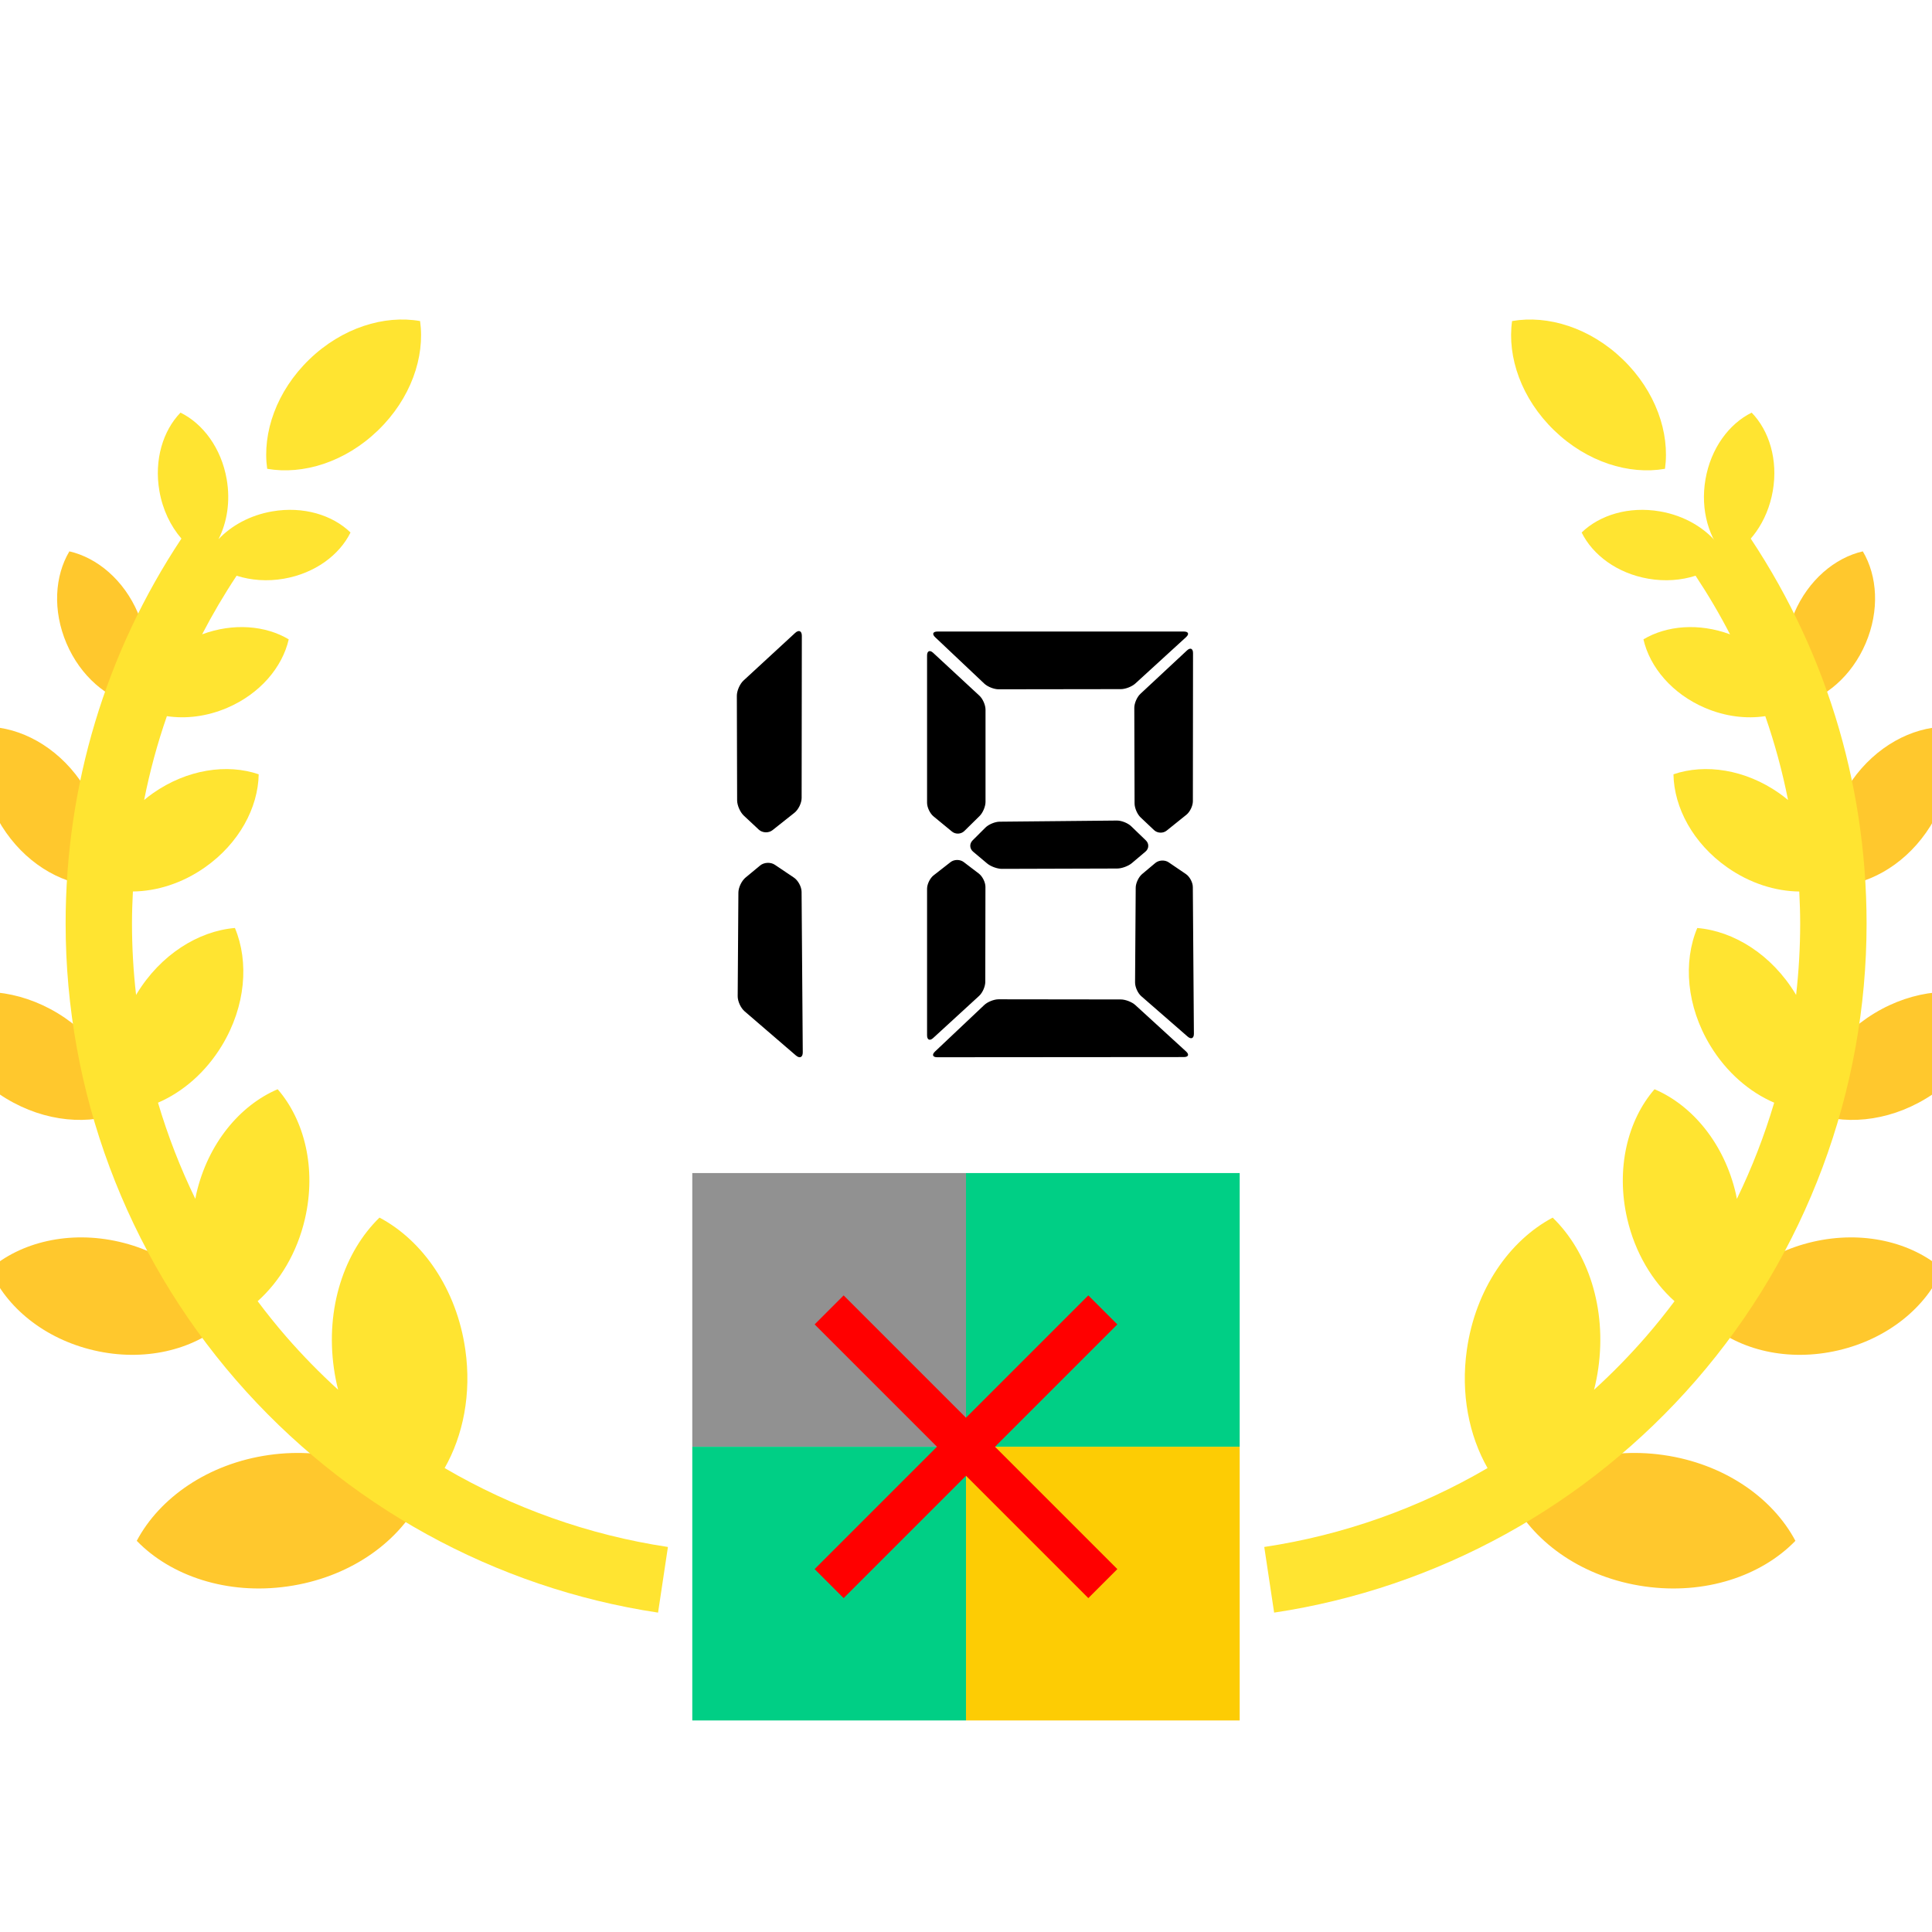 <?xml version="1.0" encoding="utf-8"?>
<svg width="81" height="81" viewBox="3 1 60 60" fill="none" xmlns="http://www.w3.org/2000/svg">
  <g transform="matrix(0.826, 0, 0, 0.826, 0.871, 2.918)">
    <path style="fill:#FFC82D;" d="M 7.719 55.61 C 8.998 56.929 11.11 57.649 13.39 57.324 C 15.671 57 17.498 55.72 18.359 54.097 C 17.08 52.779 14.968 52.059 12.688 52.383 C 10.407 52.707 8.58 53.987 7.719 55.61 Z"/>
    <path style="fill:#FFC82D;" d="M 2.193 45.394 C 2.797 46.814 4.234 48.016 6.119 48.451 C 8.003 48.887 9.822 48.436 10.987 47.425 C 10.383 46.005 8.946 44.803 7.062 44.367 C 5.177 43.932 3.358 44.383 2.193 45.394 Z"/>
    <path style="fill:#FFC82D;" d="M 0.327 35.285 C 0.443 36.659 1.327 38.082 2.806 38.978 C 4.284 39.875 5.955 40.001 7.227 39.468 C 7.111 38.093 6.227 36.671 4.748 35.774 C 3.27 34.877 1.599 34.751 0.327 35.285 Z"/>
    <path style="fill:#FFC82D;" d="M 2.093 25.002 C 1.687 26.187 1.903 27.694 2.805 28.98 C 3.708 30.266 5.051 30.98 6.304 31.001 C 6.71 29.816 6.494 28.309 5.592 27.024 C 4.689 25.738 3.345 25.023 2.093 25.002 Z"/>
    <path style="fill:#FFC82D;" d="M 5.186 18.408 C 4.635 19.331 4.55 20.632 5.079 21.87 C 5.608 23.109 6.609 23.946 7.656 24.186 C 8.206 23.263 8.292 21.962 7.762 20.723 C 7.233 19.485 6.233 18.648 5.186 18.408 Z"/>
    <path style="fill:#FFE431;" d="M 18.372 9.749 C 17.026 9.512 15.439 10.001 14.207 11.191 C 12.975 12.382 12.433 13.951 12.623 15.304 C 13.969 15.54 15.555 15.052 16.787 13.861 C 18.02 12.671 18.562 11.102 18.372 9.749 Z"/>
    <path style="fill:#FFE431;" d="M 20.073 48.426 C 19.749 46.145 18.469 44.318 16.846 43.457 C 15.528 44.737 14.808 46.848 15.132 49.129 C 15.171 49.403 15.224 49.669 15.29 49.929 C 14.604 49.305 13.952 48.639 13.338 47.933 C 12.963 47.501 12.606 47.056 12.265 46.6 C 13.097 45.854 13.748 44.781 14.044 43.499 C 14.479 41.614 14.029 39.796 13.017 38.631 C 11.598 39.235 10.396 40.671 9.96 42.556 C 9.945 42.622 9.934 42.687 9.921 42.752 C 9.355 41.587 8.886 40.378 8.518 39.137 C 9.443 38.738 10.306 38.004 10.921 36.989 C 11.817 35.51 11.943 33.84 11.41 32.568 C 10.036 32.684 8.613 33.568 7.717 35.046 C 7.709 35.06 7.702 35.073 7.694 35.087 C 7.592 34.198 7.54 33.301 7.54 32.398 C 7.54 31.996 7.554 31.596 7.574 31.196 C 8.468 31.186 9.424 30.892 10.282 30.289 C 11.568 29.386 12.283 28.043 12.304 26.79 C 11.119 26.384 9.612 26.6 8.326 27.503 C 8.211 27.583 8.103 27.669 7.997 27.756 C 8.209 26.685 8.494 25.632 8.852 24.604 C 9.562 24.711 10.352 24.62 11.118 24.292 C 12.356 23.763 13.194 22.763 13.433 21.716 C 12.562 21.196 11.352 21.092 10.177 21.527 C 10.568 20.773 11 20.038 11.474 19.324 C 12.009 19.495 12.619 19.545 13.25 19.436 C 14.418 19.234 15.338 18.547 15.756 17.699 C 15.078 17.04 13.98 16.703 12.812 16.905 C 11.984 17.048 11.281 17.436 10.793 17.951 C 11.115 17.318 11.244 16.526 11.101 15.698 C 10.899 14.53 10.212 13.609 9.364 13.192 C 8.705 13.87 8.368 14.968 8.57 16.135 C 8.692 16.843 8.993 17.459 9.399 17.928 C 6.549 22.222 5.045 27.214 5.045 32.398 C 5.045 38.71 7.321 44.808 11.454 49.568 C 15.545 54.281 21.179 57.385 27.319 58.309 L 27.69 55.841 C 24.712 55.393 21.866 54.377 19.295 52.874 C 19.991 51.649 20.309 50.083 20.073 48.426 Z"/>
  </g>
  <g transform="matrix(0.826, 0, 0, 0.826, 10.618, 2.918)">
    <path style="fill:#FFC82D;" d="M 58.281 55.61 C 57.002 56.929 54.89 57.649 52.61 57.324 C 50.329 57 48.502 55.72 47.641 54.097 C 48.92 52.779 51.032 52.059 53.312 52.383 C 55.593 52.707 57.42 53.987 58.281 55.61 Z"/>
    <path style="fill:#FFC82D;" d="M 63.807 45.394 C 63.203 46.814 61.766 48.016 59.882 48.451 C 57.997 48.887 56.178 48.436 55.013 47.425 C 55.617 46.005 57.054 44.803 58.938 44.367 C 60.823 43.932 62.642 44.383 63.807 45.394 Z"/>
    <path style="fill:#FFC82D;" d="M 65.673 35.285 C 65.557 36.659 64.673 38.082 63.194 38.978 C 61.716 39.875 60.045 40.001 58.773 39.468 C 58.889 38.093 59.773 36.671 61.252 35.774 C 62.731 34.877 64.401 34.751 65.673 35.285 Z"/>
    <path style="fill:#FFC82D;" d="M 63.908 25.002 C 64.313 26.187 64.098 27.694 63.195 28.98 C 62.292 30.266 60.949 30.98 59.696 31.001 C 59.29 29.816 59.506 28.309 60.408 27.024 C 61.311 25.738 62.655 25.023 63.908 25.002 Z"/>
    <path style="fill:#FFC82D;" d="M 60.815 18.408 C 61.365 19.331 61.451 20.632 60.921 21.87 C 60.392 23.109 59.391 23.946 58.345 24.186 C 57.794 23.263 57.709 21.962 58.238 20.723 C 58.767 19.485 59.768 18.648 60.815 18.408 Z"/>
    <path style="fill:#FFE431;" d="M 56.636 13.192 C 57.295 13.87 57.633 14.967 57.431 16.135 C 57.229 17.304 56.542 18.224 55.694 18.641 C 55.035 17.963 54.698 16.866 54.9 15.698 C 55.102 14.53 55.788 13.61 56.636 13.192 Z"/>
    <path style="fill:#FFE431;" d="M 56.327 17.523 L 55.394 18.167 C 54.908 17.545 54.129 17.067 53.188 16.905 C 52.02 16.703 50.923 17.041 50.244 17.699 C 50.662 18.547 51.582 19.234 52.75 19.436 C 53.382 19.545 53.992 19.496 54.527 19.324 C 55 20.038 55.433 20.773 55.823 21.528 C 54.648 21.092 53.439 21.196 52.567 21.716 C 52.807 22.763 53.644 23.763 54.882 24.293 C 55.648 24.62 56.439 24.712 57.148 24.604 C 57.506 25.632 57.791 26.685 58.004 27.757 C 57.898 27.669 57.789 27.584 57.674 27.503 C 56.388 26.6 54.882 26.384 53.696 26.79 C 53.717 28.043 54.432 29.387 55.718 30.289 C 56.576 30.892 57.533 31.187 58.426 31.197 C 58.446 31.596 58.46 31.997 58.46 32.399 C 58.46 33.301 58.408 34.199 58.307 35.087 C 58.299 35.074 58.292 35.06 58.284 35.047 C 57.388 33.568 55.965 32.684 54.591 32.569 C 54.057 33.841 54.183 35.511 55.08 36.99 C 55.695 38.004 56.558 38.739 57.483 39.137 C 57.115 40.378 56.646 41.588 56.08 42.753 C 56.067 42.687 56.056 42.622 56.041 42.557 C 55.605 40.672 54.403 39.235 52.984 38.631 C 51.972 39.796 51.522 41.615 51.957 43.5 C 52.253 44.781 52.904 45.855 53.736 46.601 C 53.395 47.056 53.038 47.501 52.663 47.933 C 52.049 48.64 51.397 49.306 50.711 49.93 C 50.777 49.67 50.83 49.403 50.869 49.129 C 51.193 46.849 50.473 44.737 49.155 43.458 C 47.532 44.319 46.252 46.146 45.928 48.427 C 45.692 50.084 46.01 51.65 46.706 52.874 C 44.135 54.378 41.289 55.394 38.311 55.841 L 38.682 58.309 C 44.822 57.386 50.456 54.282 54.548 49.569 C 58.68 44.809 60.957 38.711 60.957 32.399 C 60.955 27.051 59.355 21.908 56.327 17.523 Z"/>
    <path style="fill:#FFE431;" d="M 53.377 15.304 C 53.567 13.951 53.025 12.382 51.793 11.192 C 50.561 10.001 48.974 9.513 47.628 9.749 C 47.439 11.102 47.981 12.671 49.213 13.861 C 50.445 15.052 52.031 15.54 53.377 15.304 Z"/>
  </g>
  <g id="SVGRepo_bgCarrier" stroke-width="0" transform="matrix(0.337, 0, 0, 0.337, 26.162, -16.288)"/>
  <g id="SVGRepo_tracerCarrier" stroke-linecap="round" stroke-linejoin="round" transform="matrix(0.337, 0, 0, 0.337, 26.162, -16.288)"/>
  <g transform="matrix(0.425, 0, 0, 0.425, 12.941, 33.091)">
    <rect fill="#919191" x="27.197" y="10.21" width="20" height="20"/>
    <rect fill="#00cf85" x="47.197" y="10.21" width="20" height="20"/>
    <rect fill="#00cf85" x="27.197" y="30.21" width="20" height="20"/>
    <rect fill="#fdcc04" x="47.197" y="30.21" width="20" height="20"/>
    <path d="M 37.197 20.21 L 57.197 40.21" stroke-width="3" stroke="#f00"/>
    <path d="M 57.197 20.21 L 37.197 40.21" stroke-width="3" stroke="#f00"/>
  </g>
  <g id="group-5" fill="#fff" transform="matrix(0.312, 0, 0, 0.312, 23.699, 19.391)" style="stroke:#000;stroke-width:15">
    <g id="group-8" transform="matrix(0.125, 0, 0, 0.125, -2.237, -17.31)">
      <path style="stroke: none; fill: rgb(0, 0, 0);" d="M 74.13 304.252 C 74.144 308.243 76.557 313.714 79.501 316.455 L 91.328 327.505 C 94.272 330.247 99.204 330.451 102.347 327.953 L 119.796 314.108 C 122.939 311.61 125.498 306.342 125.498 302.337 L 125.657 173.255 C 125.657 169.263 123.257 168.232 120.3 170.946 L 79.222 208.821 C 76.278 211.549 73.892 216.992 73.905 220.97 L 74.13 304.252 Z M 75.138 377.664 C 75.165 373.66 77.71 368.324 80.813 365.746 L 92.455 356.107 C 95.558 353.541 100.795 353.284 104.137 355.524 L 119.332 365.746 C 122.7 368.013 125.431 373.077 125.458 377.094 L 126.399 504.888 C 126.426 508.893 123.986 510.02 120.91 507.372 L 80.071 472.213 C 76.994 469.566 74.541 464.217 74.581 460.186 L 75.138 377.664 Z" fill-rule="evenodd"/>
      <path style="fill: rgb(0, 0, 0); stroke: none;" d="M 390.617 306.712 C 390.63 310.359 392.787 315.349 395.458 317.858 L 406.156 327.96 C 408.814 330.468 413.289 330.645 416.122 328.367 L 431.892 315.702 C 434.726 313.424 437.045 308.61 437.045 304.949 L 437.167 186.982 C 437.181 183.322 435.011 182.372 432.353 184.862 L 395.214 219.469 C 392.542 221.964 390.386 226.954 390.4 230.588 L 390.617 306.712 Z M 271.794 325.98 C 274.383 323.39 279.441 321.275 283.102 321.234 L 376.528 320.326 C 380.189 320.285 385.288 322.319 387.918 324.855 L 399.634 336.15 C 402.265 338.686 402.129 342.658 399.349 345.018 L 388.461 354.225 C 385.668 356.598 380.434 358.51 376.799 358.523 L 284.974 358.794 C 281.326 358.794 276.092 356.896 273.285 354.551 L 262.017 345.086 C 259.21 342.726 259.021 338.726 261.61 336.15 L 271.794 325.98 Z M 244.077 353.425 C 246.953 351.174 251.644 351.147 254.559 353.37 L 266.614 362.551 C 269.516 364.774 271.875 369.52 271.862 373.168 L 271.739 448.844 C 271.726 452.491 269.556 457.441 266.858 459.922 L 230.247 493.496 C 227.562 495.964 225.379 495.001 225.379 491.34 L 225.379 374.632 C 225.379 370.985 227.711 366.184 230.599 363.947 L 244.077 353.425 Z M 379.729 462.784 C 383.376 462.797 388.542 464.804 391.227 467.258 L 431.621 504.195 C 434.306 506.649 433.533 508.656 429.872 508.656 L 233.501 508.805 C 229.84 508.805 229.04 506.771 231.698 504.262 L 270.926 467.204 C 273.583 464.682 278.709 462.648 282.37 462.661 L 379.729 462.784 Z M 379.729 215.672 C 383.376 215.672 388.542 213.666 391.227 211.198 L 431.621 174.272 C 434.306 171.812 433.533 169.812 429.885 169.812 L 233.65 169.812 C 229.989 169.812 229.189 171.842 231.834 174.342 L 270.939 211.279 C 273.597 213.788 278.709 215.808 282.37 215.808 L 379.729 215.672 Z M 391.525 373.805 C 391.539 370.144 393.844 365.276 396.651 362.917 L 407.16 354.103 C 409.98 351.743 414.712 351.513 417.736 353.574 L 431.472 362.917 C 434.51 364.978 436.991 369.602 437.004 373.276 L 437.859 490.092 C 437.886 493.754 435.675 494.771 432.896 492.371 L 395.973 460.207 C 393.207 457.807 390.983 452.912 391.01 449.224 L 391.525 373.805 Z M 267.075 220.906 C 269.76 223.388 271.929 228.364 271.929 232.025 L 271.929 305.451 C 271.929 309.098 269.814 314.143 267.21 316.705 L 255.034 328.679 C 252.43 331.228 248.037 331.431 245.217 329.099 L 230.491 316.977 C 227.67 314.658 225.379 309.804 225.379 306.17 L 225.379 188.892 C 225.379 185.232 227.562 184.292 230.233 186.772 L 267.075 220.906 Z" fill-rule="evenodd"/>
    </g>
  </g>
</svg>
